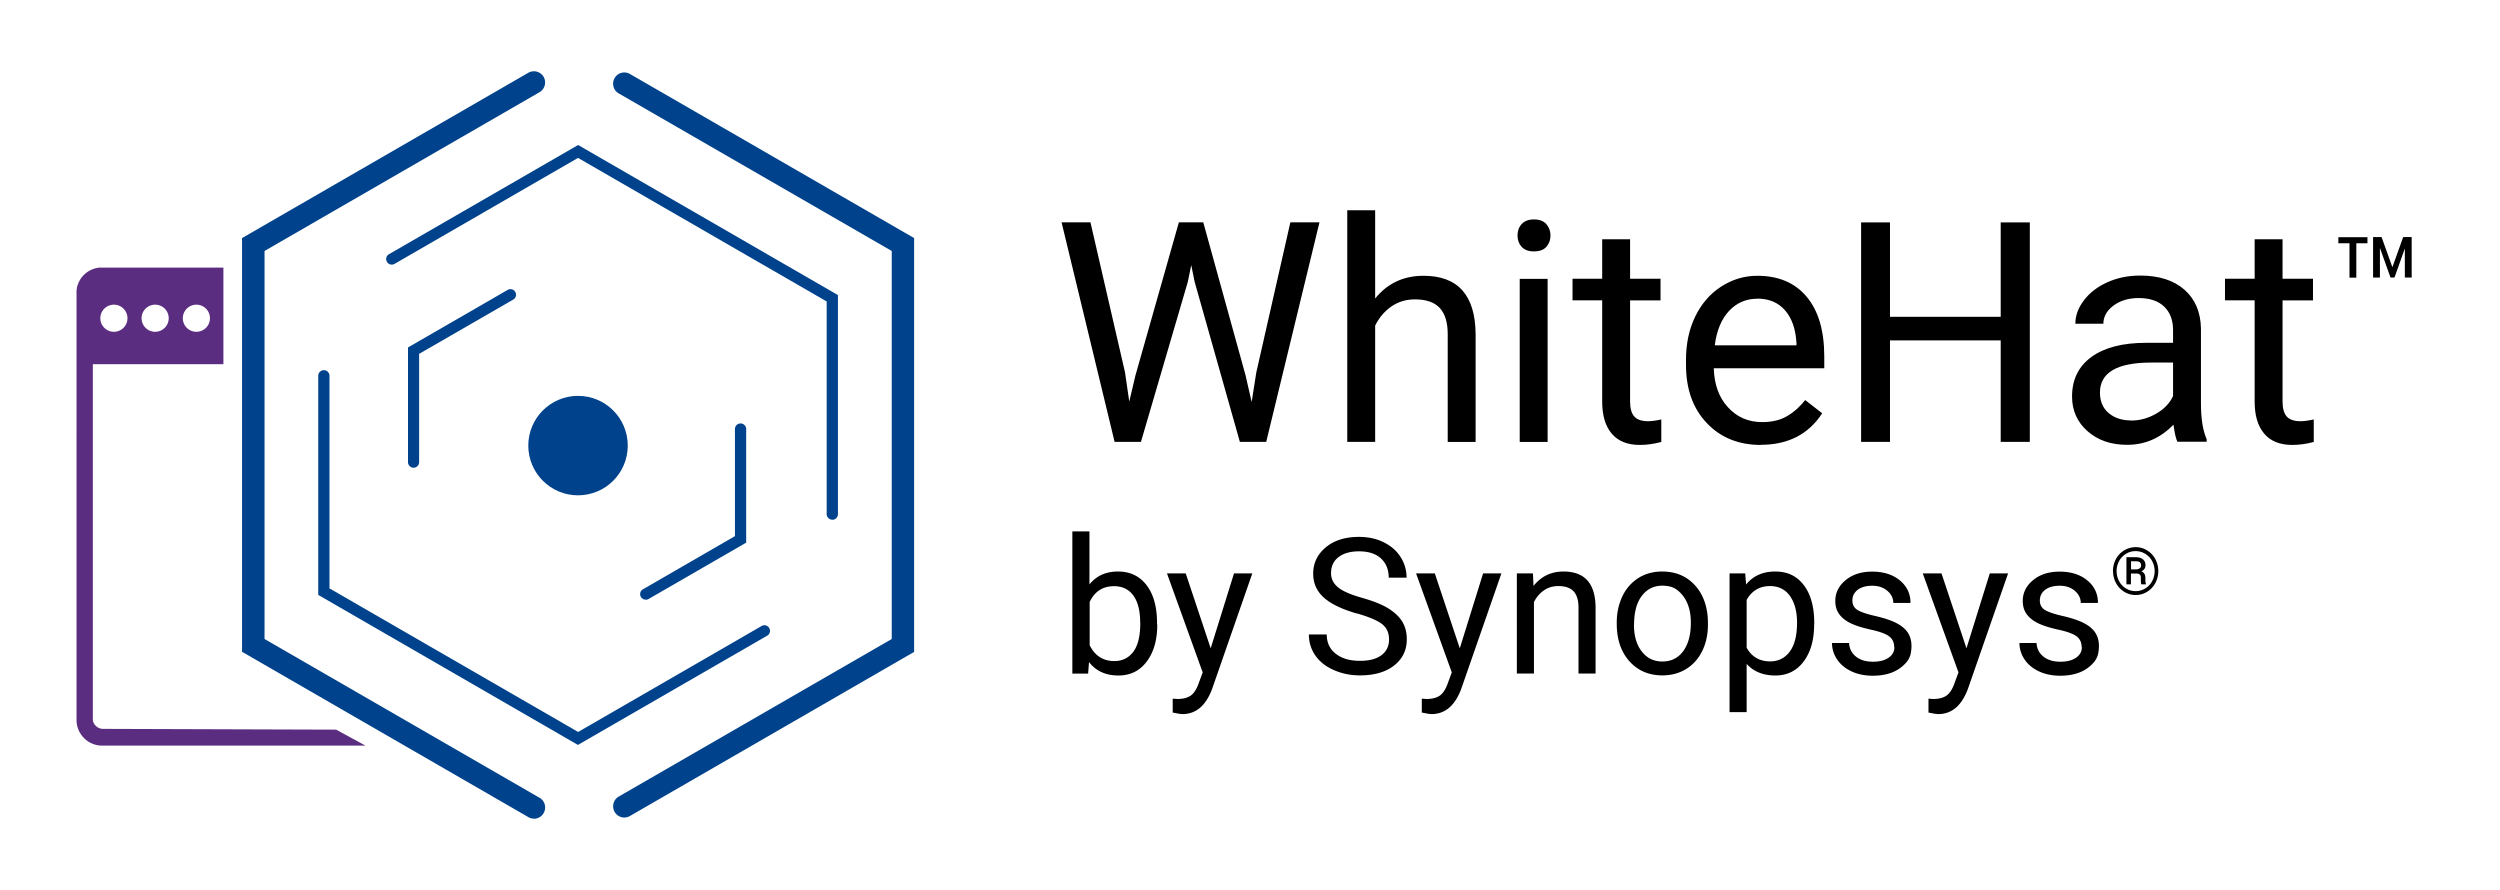 <?xml version="1.0" ?>
<svg xmlns="http://www.w3.org/2000/svg" viewBox="0 0 226.72 80.71">
	<defs>
		<style>.cls-1{fill:none}.cls-2{fill:#00428b}</style>
	</defs>
	<path class="cls-1" d="M17.81 30.09a1.23 1.23 0 100-2.46 1.23 1.23 0 100 2.46zM14.07 30.09a1.23 1.23 0 100-2.46 1.23 1.23 0 100 2.46zM10.33 30.09a1.23 1.23 0 100-2.46 1.23 1.23 0 100 2.46z"/>
	<path d="M30.45 66.17l-21.1-.07c-.54 0-.93-.46-.93-.85V33.03h11.84v-8.76H9c-.53.05-1.02.29-1.4.67l-.02.02s-.09.09-.13.14c-.09.11-.17.23-.24.36v.02s-.03.05-.05.07l-.02.04-.02.05-.02.05v.03c-.06.11-.09.23-.12.34s-.01.06-.01.09v.03s-.01.04-.02.07v.04s-.01.04-.01.06V65.3c0 .8.41 1.5 1.02 1.92l.09.06c.1.06.2.11.3.15.07.03.14.06.21.08l.22.06c.15.03.31.05.47.05h23.9l-2.7-1.47zM17.81 27.63a1.23 1.23 0 110 2.46 1.23 1.23 0 110-2.46zm-3.74 0a1.23 1.23 0 110 2.46 1.23 1.23 0 110-2.46zm-3.74 0a1.23 1.23 0 110 2.46 1.23 1.23 0 110-2.46z" fill="#5b2d81"/>
	<g>
		<circle class="cls-2" cx="52.42" cy="40.41" r="4.51"/>
		<path class="cls-2" d="M56.62 74.14c-.35 0-.69-.18-.88-.51-.28-.49-.11-1.11.37-1.39l24.76-14.29V22.76L56.11 8.47c-.49-.28-.65-.9-.37-1.39.28-.49.9-.65 1.39-.37L82.9 21.59v37.53L57.13 74c-.16.09-.33.14-.51.14zM48.42 74.24a.96.96 0 01-.51-.14L21.95 59.11V21.59L47.91 6.6c.49-.28 1.11-.11 1.39.37.28.49.11 1.11-.37 1.39l-24.94 14.4v35.19l24.94 14.4c.49.28.65.9.37 1.39-.19.33-.53.51-.88.51z"/>
		<g>
			<path class="cls-2" d="M37.51 42.42c-.28 0-.51-.23-.51-.51v-10.4l9.04-5.22a.5.5 0 01.69.19.5.5 0 01-.19.69l-8.53 4.92v9.82c0 .28-.23.51-.51.51z"/>
			<path class="cls-2" d="M75.48 47.13c-.28 0-.51-.23-.51-.51V27.34L52.42 14.32l-16.64 9.61a.5.5 0 01-.69-.19.5.5 0 01.19-.69l17.15-9.9 23.56 13.61v19.87c0 .28-.23.51-.51.51zM52.42 67.56L28.86 53.95V34.08c0-.28.23-.51.51-.51s.51.23.51.51v19.28l22.55 13.02 16.64-9.61c.24-.14.55-.06.69.19s.06.55-.19.69l-17.15 9.9z"/>
			<path class="cls-2" d="M58.56 54.38a.5.5 0 01-.44-.25.5.5 0 01.19-.69l8.34-4.82v-9.71c0-.28.23-.51.51-.51s.51.23.51.51v10.3l-8.85 5.11c-.08.05-.17.07-.25.07z"/>
		</g>
	</g>
	<g>
		<path d="M102.03 33.8l.38 2.62.56-2.37 3.94-13.89h2.21l3.84 13.89.55 2.41.42-2.68 3.09-13.62h2.64l-4.83 19.91h-2.39l-4.1-14.51-.31-1.52-.31 1.52-4.25 14.51h-2.39l-4.81-19.91h2.62l3.14 13.63zM124.71 27.07c1.12-1.38 2.58-2.06 4.38-2.06 3.13 0 4.7 1.76 4.73 5.29v9.78h-2.53v-9.79c0-1.07-.25-1.85-.73-2.37-.48-.51-1.22-.77-2.24-.77-.82 0-1.54.22-2.16.66s-1.1 1.01-1.45 1.72v10.54h-2.53v-21h2.53v8zM137.62 21.36c0-.41.12-.76.38-1.04.25-.28.62-.42 1.11-.42s.87.14 1.12.42c.25.28.38.63.38 1.04s-.13.75-.38 1.03-.63.41-1.12.41-.86-.14-1.11-.41-.38-.62-.38-1.03zm2.73 18.72h-2.53V25.29h2.53v14.79zM147.83 21.7v3.58h2.76v1.96h-2.76v9.19c0 .59.12 1.04.37 1.33s.67.44 1.26.44c.29 0 .69-.05 1.2-.16v2.04c-.67.18-1.31.27-1.94.27-1.13 0-1.98-.34-2.56-1.03s-.86-1.65-.86-2.91v-9.17h-2.69v-1.96h2.69V21.7h2.53zM159.68 40.35c-2 0-3.64-.66-4.89-1.98-1.26-1.32-1.89-3.08-1.89-5.28v-.46c0-1.47.28-2.78.84-3.93.56-1.15 1.34-2.06 2.35-2.71 1.01-.65 2.1-.98 3.27-.98 1.92 0 3.42.63 4.48 1.9 1.07 1.27 1.6 3.08 1.6 5.44v1.05h-10.02c.04 1.46.46 2.64 1.28 3.53.82.9 1.85 1.35 3.11 1.35.89 0 1.65-.18 2.27-.55.62-.36 1.16-.85 1.63-1.45l1.54 1.2c-1.24 1.91-3.1 2.86-5.58 2.86zm-.31-13.26c-1.02 0-1.88.37-2.57 1.11-.69.74-1.12 1.78-1.29 3.12h7.41v-.19c-.07-1.29-.42-2.28-1.04-2.99-.62-.71-1.46-1.06-2.52-1.06zM184.08 40.07h-2.64v-9.2H171.4v9.2h-2.62v-19.9h2.62v8.56h10.04v-8.56h2.64v19.91zM197.47 40.07c-.15-.29-.26-.81-.36-1.56-1.18 1.22-2.58 1.83-4.21 1.83-1.46 0-2.65-.41-3.59-1.24-.93-.82-1.4-1.87-1.4-3.14 0-1.54.59-2.74 1.76-3.59 1.17-.85 2.82-1.28 4.94-1.28h2.46v-1.16c0-.88-.26-1.59-.79-2.11-.53-.52-1.31-.79-2.34-.79-.9 0-1.66.23-2.27.68-.61.46-.92 1.01-.92 1.65h-2.54c0-.74.26-1.45.79-2.14.52-.69 1.24-1.23 2.13-1.63.9-.4 1.88-.6 2.96-.6 1.7 0 3.04.43 4.01 1.28.97.85 1.47 2.03 1.5 3.52v6.81c0 1.36.17 2.44.52 3.24v.22h-2.65zm-4.2-1.93c.79 0 1.54-.21 2.26-.62s1.23-.94 1.54-1.6v-3.04h-1.98c-3.1 0-4.65.91-4.65 2.72 0 .79.26 1.41.79 1.86.53.45 1.21.67 2.04.67zM207 21.7v3.58h2.76v1.96H207v9.19c0 .59.12 1.04.37 1.33s.67.44 1.26.44c.29 0 .69-.05 1.2-.16v2.04c-.67.18-1.31.27-1.94.27-1.13 0-1.98-.34-2.56-1.03s-.86-1.65-.86-2.91v-9.17h-2.69v-1.96h2.69V21.7H207zM214.69 22.06h-1v3.12h-.62v-3.12h-1.01v-.55h2.64v.55zm3.42.42l-.96 2.69h-.36l-.96-2.69v2.69h-.62V21.5h.77l.98 2.73.98-2.73h.77v3.67h-.62v-2.69z"/>
	</g>
	<g>
		<path d="M104.95 56.65c0 1.39-.32 2.5-.96 3.35s-1.49 1.26-2.57 1.26c-1.15 0-2.03-.41-2.66-1.22l-.08 1.05h-1.43v-12.9h1.55V53c.63-.78 1.49-1.17 2.59-1.17s1.97.42 2.6 1.25.94 1.98.94 3.43v.13zm-1.55-.18c0-1.06-.2-1.88-.61-2.45s-1-.86-1.76-.86c-1.02 0-1.76.48-2.21 1.43v3.93c.48.95 1.22 1.43 2.23 1.43.74 0 1.32-.29 1.74-.86s.62-1.44.62-2.6zM109.79 58.81l2.12-6.81h1.66l-3.65 10.49c-.57 1.51-1.46 2.27-2.7 2.27l-.29-.03-.58-.11v-1.26l.42.03c.53 0 .94-.11 1.23-.32s.54-.6.73-1.17l.34-.92-3.24-8.98h1.7l2.27 6.81zM123.05 55.64c-1.38-.4-2.39-.89-3.02-1.47s-.94-1.29-.94-2.15c0-.96.39-1.76 1.15-2.39s1.77-.94 3-.94c.84 0 1.59.16 2.25.49s1.17.77 1.53 1.34.54 1.2.54 1.87h-1.62c0-.74-.24-1.32-.71-1.75s-1.13-.64-1.99-.64c-.79 0-1.41.18-1.86.53-.45.35-.67.84-.67 1.46 0 .5.21.92.63 1.27s1.14.66 2.16.95 1.81.6 2.38.95 1 .75 1.28 1.2.42 1 .42 1.62c0 .99-.39 1.78-1.16 2.38s-1.81.89-3.1.89c-.84 0-1.62-.16-2.35-.48s-1.29-.76-1.68-1.32-.59-1.2-.59-1.91h1.62c0 .74.27 1.32.82 1.75s1.28.64 2.19.64c.85 0 1.5-.17 1.96-.52s.68-.82.68-1.42-.21-1.06-.63-1.39-1.18-.65-2.28-.97zM132.38 58.81L134.5 52h1.66l-3.65 10.49c-.57 1.51-1.46 2.27-2.7 2.27l-.29-.03-.58-.11v-1.26l.42.03c.53 0 .94-.11 1.23-.32s.54-.6.73-1.17l.34-.92-3.24-8.98h1.7l2.27 6.81zM139.02 52l.05 1.14c.69-.87 1.6-1.31 2.72-1.31 1.92 0 2.89 1.08 2.91 3.25v6h-1.55v-6.01c0-.65-.16-1.14-.45-1.45s-.75-.47-1.37-.47c-.5 0-.95.13-1.33.4s-.68.62-.89 1.06v6.47h-1.55V52h1.47zM146.62 56.46c0-.89.18-1.69.52-2.4s.84-1.26 1.46-1.65 1.34-.58 2.14-.58c1.24 0 2.24.43 3 1.28s1.15 2 1.15 3.42v.11c0 .88-.17 1.68-.51 2.38s-.82 1.25-1.45 1.64-1.35.59-2.17.59c-1.23 0-2.23-.43-2.99-1.28s-1.15-1.99-1.15-3.4v-.11zm1.56.18c0 1.01.23 1.82.7 2.43s1.09.92 1.88.92 1.42-.31 1.88-.93.7-1.48.7-2.6c0-1.31-.41-2.3-1.23-2.95-.22-.17-.49-.29-.76-.34-1.05-.19-1.87.1-2.45.86-.47.61-.71 1.48-.71 2.62zM164.52 56.65c0 1.38-.32 2.5-.95 3.34s-1.49 1.27-2.57 1.27-1.97-.35-2.6-1.05v4.37h-1.55V52h1.42l.08 1.01c.63-.78 1.51-1.18 2.64-1.18s1.96.41 2.59 1.23.95 1.97.95 3.43v.14zm-1.55-.18c0-1.02-.22-1.83-.65-2.43s-1.04-.89-1.8-.89c-.94 0-1.65.42-2.12 1.25v4.34c.46.83 1.18 1.24 2.13 1.24.74 0 1.34-.3 1.78-.89s.66-1.47.66-2.63zM171.78 58.68c0-.42-.16-.75-.47-.98s-.87-.43-1.65-.6-1.41-.37-1.87-.6-.8-.52-1.02-.84-.33-.71-.33-1.16c0-.74.31-1.37.94-1.89s1.43-.77 2.41-.77c1.03 0 1.87.27 2.51.8s.96 1.21.96 2.04h-1.56c0-.43-.18-.79-.54-1.1s-.82-.46-1.36-.46-1.01.12-1.33.37-.48.57-.48.97c0 .37.15.66.45.85s.83.37 1.61.55 1.4.38 1.88.62.84.53 1.07.87c.32.47.42 1.07.3 1.82-.05.3-.17.59-.36.83-.69.85-1.72 1.28-3.09 1.28-.73 0-1.37-.13-1.93-.39s-1-.62-1.31-1.08-.47-.96-.47-1.5h1.55c.03.52.24.93.63 1.24s.9.46 1.54.46c.59 0 1.06-.12 1.41-.36s.53-.56.53-.95zM178.33 58.81l2.12-6.81h1.66l-3.65 10.49c-.57 1.51-1.46 2.27-2.7 2.27l-.29-.03-.58-.11v-1.26l.42.03c.53 0 .94-.11 1.23-.32s.54-.6.73-1.17l.34-.92-3.24-8.98h1.7l2.27 6.81zM188.78 58.68c0-.42-.16-.75-.47-.98s-.87-.43-1.65-.6-1.41-.37-1.87-.6-.8-.52-1.02-.84-.33-.71-.33-1.16c0-.74.31-1.37.94-1.89s1.43-.77 2.41-.77c1.03 0 1.87.27 2.51.8s.96 1.21.96 2.04h-1.56c0-.43-.18-.79-.54-1.1s-.82-.46-1.36-.46-1.01.12-1.33.37-.48.57-.48.97c0 .37.15.66.45.85s.83.37 1.61.55 1.4.38 1.88.62.84.53 1.07.87c.32.47.42 1.07.3 1.82-.05.3-.17.59-.36.83-.69.85-1.72 1.28-3.09 1.28-.73 0-1.37-.13-1.93-.39s-1-.62-1.31-1.08-.47-.96-.47-1.5h1.55c.03.52.24.93.63 1.24s.9.46 1.54.46c.59 0 1.06-.12 1.41-.36s.53-.56.53-.95zM191.62 51.79c0-.39.09-.75.27-1.09a2.036 2.036 0 011.79-1.08c.38 0 .72.1 1.03.29.32.19.57.46.75.79.18.33.27.7.27 1.09s-.09.74-.26 1.07-.42.6-.74.8c-.32.2-.67.3-1.05.3s-.73-.1-1.05-.3c-.32-.2-.57-.47-.74-.8a2.2 2.2 0 01-.26-1.07zm.33 0c0 .33.08.64.23.92.15.28.36.5.63.66.27.16.55.24.86.24s.6-.08.87-.24.48-.38.63-.66a1.93 1.93 0 000-1.83c-.15-.28-.36-.5-.63-.66s-.56-.24-.87-.24-.6.08-.86.24c-.27.16-.48.38-.63.66-.15.28-.23.59-.23.91zm1.3.22v.98h-.41v-2.46h.8c.3 0 .53.06.69.19.16.13.24.31.24.55s-.12.42-.37.54c.24.1.35.29.36.59v.18c0 .17.02.29.05.36v.05h-.42c-.03-.07-.04-.19-.04-.37v-.32c-.03-.19-.16-.28-.38-.29h-.51zm0-.37h.45c.14 0 .25-.04.34-.1s.13-.15.13-.25c0-.14-.04-.24-.11-.3s-.21-.09-.4-.09h-.4v.74z"/>
	</g>
</svg>